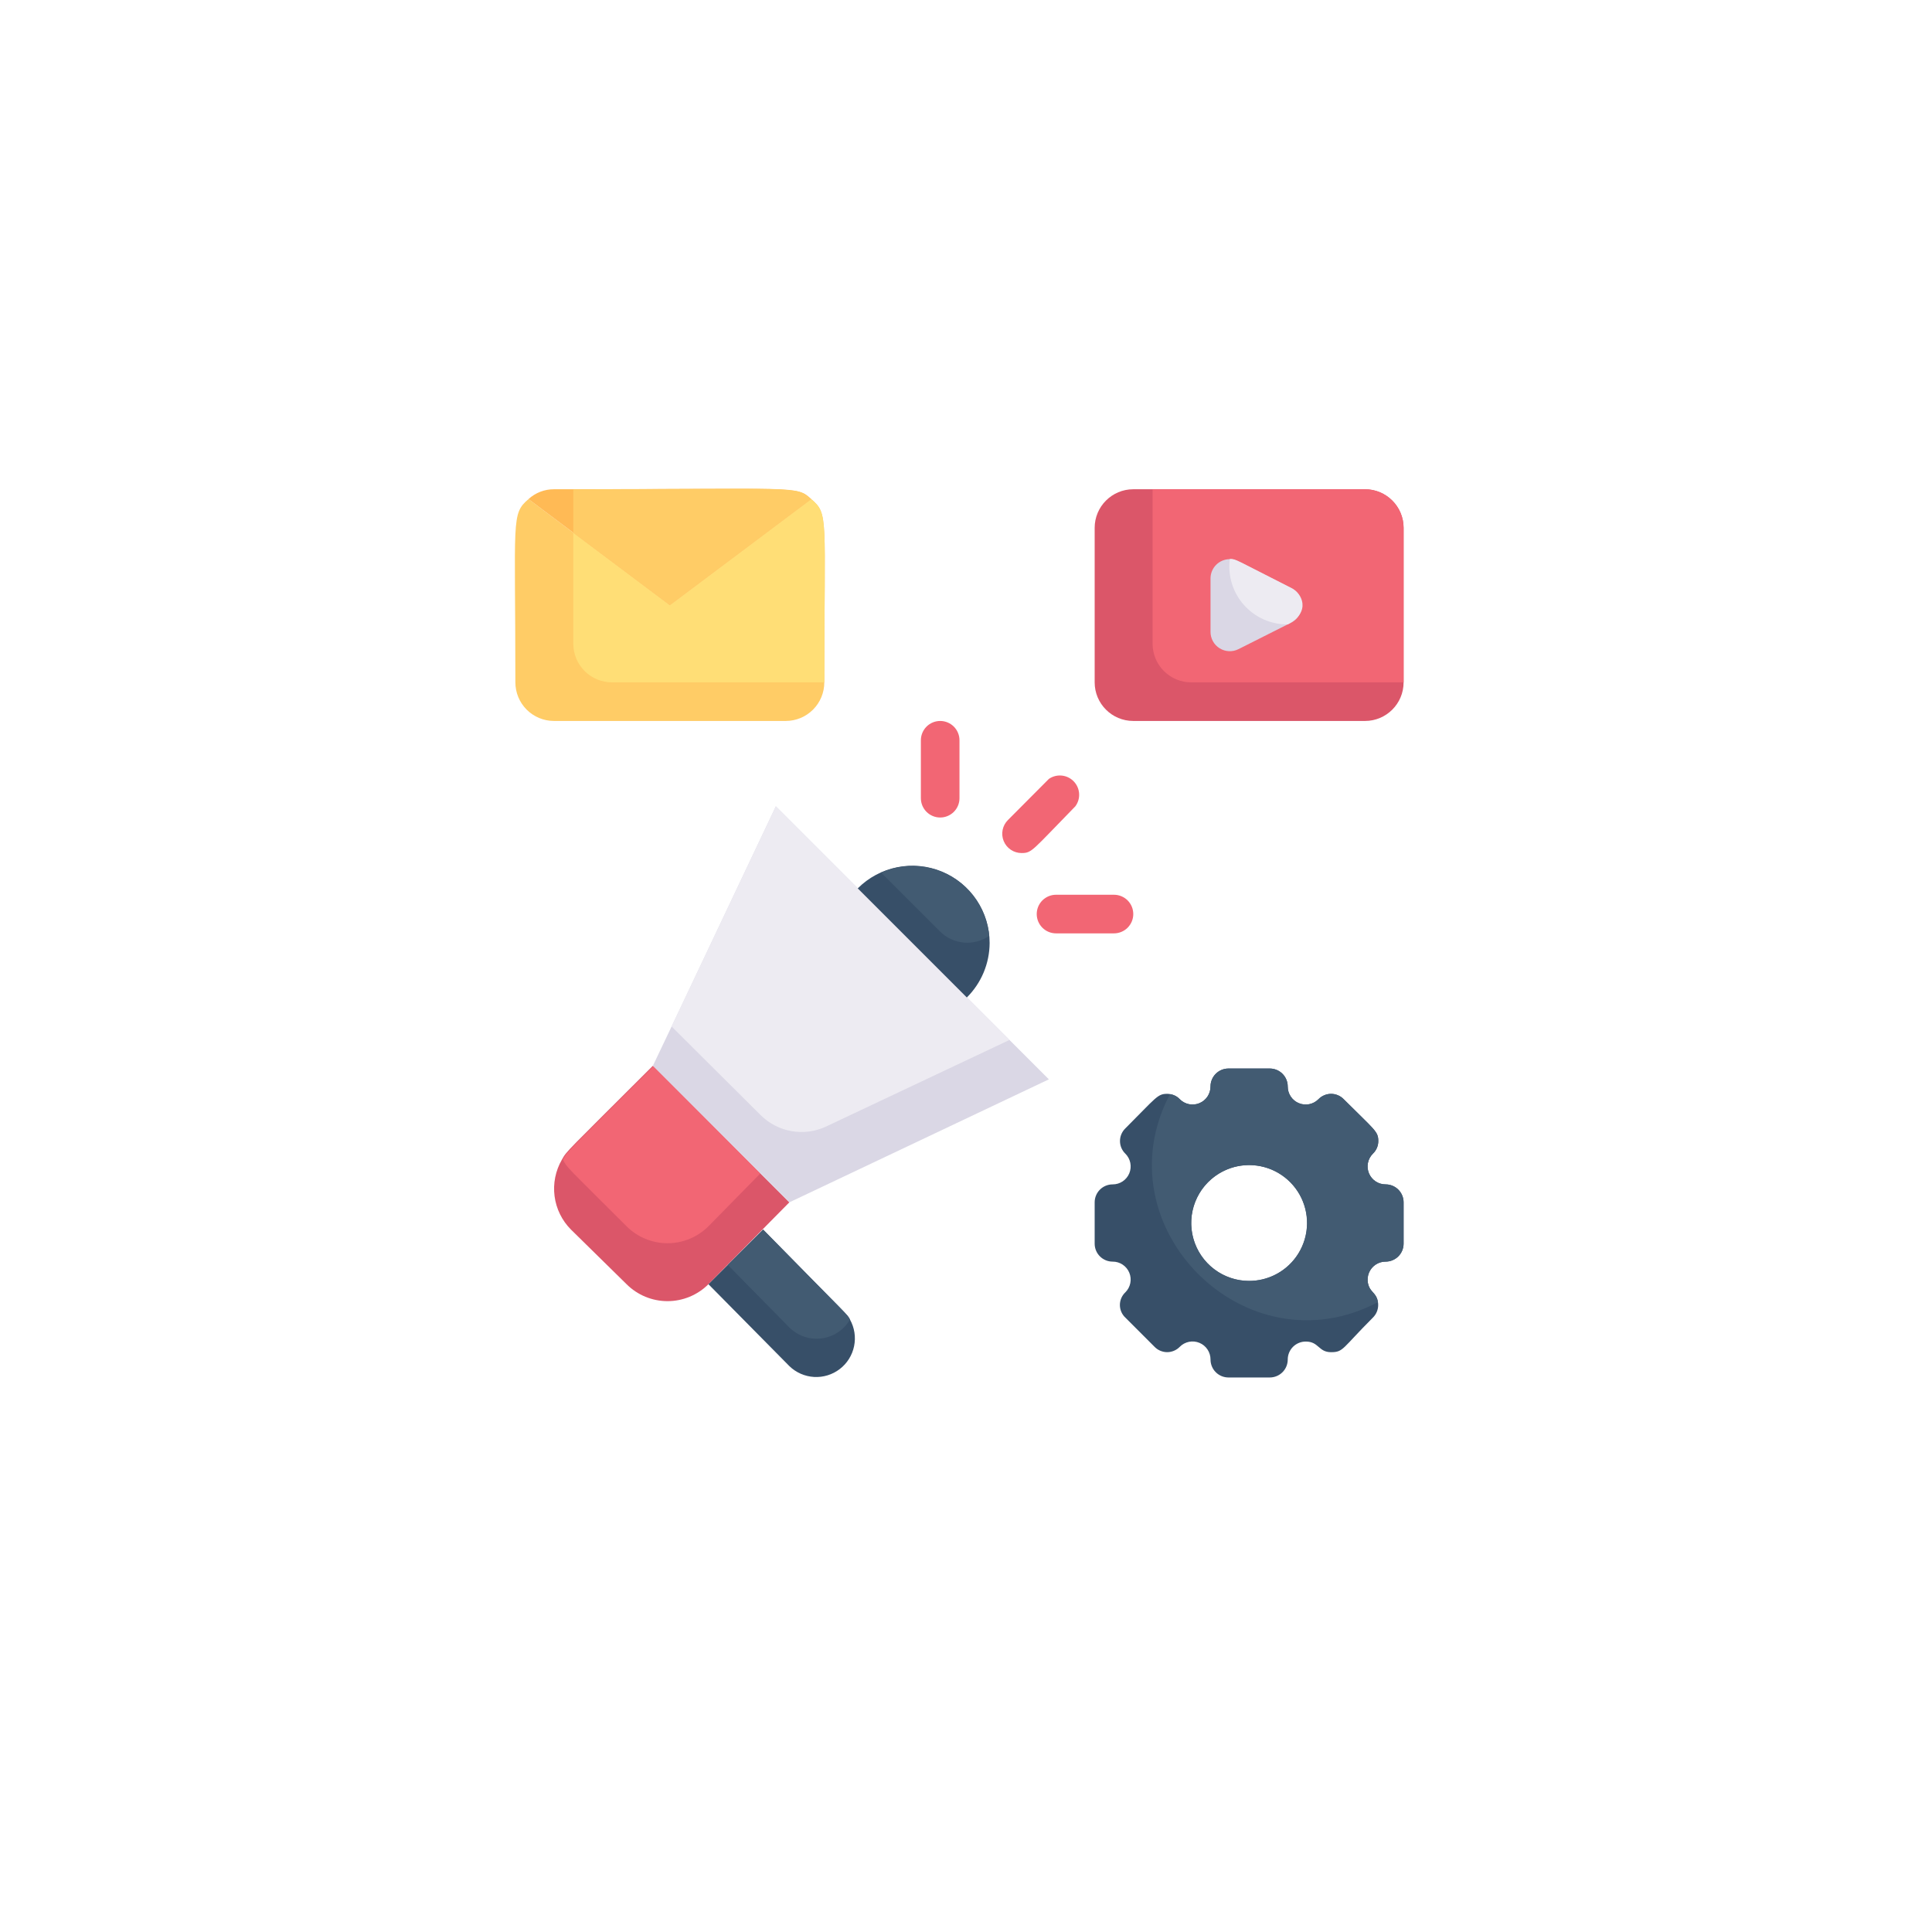 <svg width="148" height="148" viewBox="0 0 148 148" fill="none" xmlns="http://www.w3.org/2000/svg">
<g filter="url(#filter0_d_1778_154)">
<circle cx="74" cy="72" r="60" fill="white"/>
</g>
<path d="M106.147 90.729C105.873 90.731 105.606 90.651 105.379 90.5C105.151 90.349 104.974 90.133 104.869 89.881C104.764 89.629 104.737 89.351 104.791 89.083C104.844 88.815 104.976 88.57 105.17 88.377C105.301 88.253 105.405 88.104 105.476 87.939C105.547 87.774 105.584 87.596 105.584 87.416C105.584 86.661 105.318 86.588 102.937 84.206C102.811 84.076 102.661 83.972 102.494 83.902C102.328 83.831 102.149 83.794 101.968 83.794C101.787 83.794 101.608 83.831 101.442 83.902C101.275 83.972 101.125 84.076 100.999 84.206C100.807 84.4 100.561 84.532 100.293 84.586C100.025 84.639 99.748 84.612 99.495 84.507C99.243 84.403 99.028 84.225 98.877 83.998C98.726 83.77 98.646 83.503 98.647 83.23C98.647 82.865 98.502 82.515 98.244 82.257C97.986 81.999 97.636 81.854 97.272 81.854H94.106C93.741 81.854 93.391 81.999 93.133 82.257C92.875 82.515 92.731 82.865 92.731 83.23C92.732 83.503 92.652 83.77 92.501 83.998C92.35 84.225 92.135 84.403 91.882 84.507C91.63 84.612 91.352 84.639 91.085 84.586C90.817 84.532 90.571 84.4 90.379 84.206C90.254 84.076 90.105 83.973 89.94 83.902C89.775 83.831 89.597 83.793 89.417 83.792C88.663 83.792 88.589 84.058 86.207 86.439C86.077 86.565 85.974 86.716 85.903 86.882C85.832 87.049 85.796 87.228 85.796 87.408C85.796 87.589 85.832 87.768 85.903 87.935C85.974 88.101 86.077 88.252 86.207 88.377C86.401 88.57 86.533 88.815 86.587 89.083C86.641 89.351 86.613 89.629 86.509 89.881C86.404 90.133 86.227 90.349 85.999 90.5C85.772 90.651 85.504 90.731 85.231 90.729C84.866 90.729 84.516 90.874 84.258 91.132C84 91.39 83.856 91.74 83.856 92.105V95.27C83.856 95.635 84 95.985 84.258 96.243C84.516 96.501 84.866 96.646 85.231 96.646C85.504 96.644 85.772 96.724 85.999 96.875C86.227 97.026 86.404 97.242 86.509 97.494C86.613 97.746 86.641 98.024 86.587 98.292C86.533 98.559 86.401 98.805 86.207 98.998C86.075 99.122 85.97 99.272 85.898 99.439C85.826 99.606 85.789 99.785 85.789 99.966C85.789 100.148 85.826 100.328 85.898 100.494C85.97 100.661 86.075 100.811 86.207 100.935L88.441 103.169C88.566 103.299 88.717 103.403 88.883 103.473C89.05 103.544 89.229 103.581 89.41 103.581C89.591 103.581 89.77 103.544 89.936 103.473C90.103 103.403 90.253 103.299 90.379 103.169C90.571 102.975 90.817 102.843 91.085 102.789C91.352 102.736 91.63 102.763 91.882 102.868C92.135 102.972 92.35 103.15 92.501 103.377C92.652 103.605 92.732 103.872 92.731 104.145C92.731 104.51 92.875 104.86 93.133 105.118C93.391 105.376 93.741 105.521 94.106 105.521H97.272C97.636 105.521 97.986 105.376 98.244 105.118C98.502 104.86 98.647 104.51 98.647 104.145C98.647 103.963 98.683 103.783 98.753 103.615C98.823 103.447 98.926 103.295 99.055 103.167C99.185 103.039 99.338 102.938 99.507 102.87C99.675 102.802 99.856 102.768 100.038 102.77C101.029 102.77 100.999 103.583 101.96 103.583C102.922 103.583 102.789 103.317 105.17 100.935C105.299 100.809 105.401 100.658 105.47 100.492C105.54 100.325 105.575 100.147 105.575 99.966C105.575 99.786 105.54 99.608 105.47 99.441C105.401 99.275 105.299 99.124 105.17 98.998C104.976 98.805 104.844 98.559 104.791 98.292C104.737 98.024 104.764 97.746 104.869 97.494C104.974 97.242 105.151 97.026 105.379 96.875C105.606 96.724 105.873 96.644 106.147 96.646C106.511 96.646 106.861 96.501 107.119 96.243C107.377 95.985 107.522 95.635 107.522 95.27V92.105C107.522 91.74 107.377 91.39 107.119 91.132C106.861 90.874 106.511 90.729 106.147 90.729ZM93.381 89.901C93.966 89.543 94.626 89.326 95.309 89.267C95.992 89.207 96.68 89.307 97.318 89.557C97.956 89.808 98.527 90.203 98.987 90.712C99.447 91.22 99.782 91.829 99.967 92.489C100.153 93.149 100.182 93.843 100.054 94.516C99.926 95.19 99.644 95.825 99.229 96.371C98.815 96.917 98.279 97.359 97.665 97.664C97.051 97.968 96.374 98.126 95.689 98.125C94.722 98.124 93.782 97.807 93.012 97.222C92.242 96.637 91.683 95.817 91.422 94.886C91.161 93.955 91.211 92.965 91.565 92.065C91.918 91.165 92.556 90.405 93.381 89.901Z" fill="#374F68"/>
<path d="M106.146 90.729C105.872 90.731 105.605 90.651 105.378 90.5C105.15 90.349 104.973 90.133 104.868 89.881C104.763 89.629 104.736 89.351 104.79 89.083C104.843 88.815 104.976 88.57 105.169 88.377C105.3 88.253 105.404 88.104 105.475 87.939C105.546 87.774 105.583 87.596 105.583 87.416C105.583 86.661 105.317 86.588 102.936 84.206C102.81 84.076 102.66 83.972 102.493 83.902C102.327 83.831 102.148 83.794 101.967 83.794C101.786 83.794 101.607 83.831 101.441 83.902C101.274 83.972 101.124 84.076 100.998 84.206C100.806 84.4 100.56 84.532 100.292 84.586C100.024 84.639 99.747 84.612 99.494 84.507C99.242 84.403 99.027 84.225 98.876 83.998C98.725 83.77 98.645 83.503 98.646 83.23C98.646 82.865 98.501 82.515 98.243 82.257C97.985 81.999 97.635 81.854 97.271 81.854H94.105C93.74 81.854 93.39 81.999 93.132 82.257C92.874 82.515 92.73 82.865 92.73 83.23C92.731 83.503 92.651 83.77 92.5 83.998C92.349 84.225 92.133 84.403 91.881 84.507C91.629 84.612 91.351 84.639 91.084 84.586C90.816 84.532 90.57 84.4 90.378 84.206C90.181 83.99 89.913 83.853 89.623 83.821C84.284 93.939 95.407 105.107 105.554 99.752C105.465 98.953 104.77 98.968 104.77 98.036C104.768 97.854 104.802 97.674 104.87 97.505C104.939 97.337 105.04 97.183 105.168 97.054C105.296 96.925 105.448 96.822 105.616 96.752C105.784 96.682 105.964 96.646 106.146 96.646C106.51 96.646 106.86 96.501 107.118 96.243C107.376 95.985 107.521 95.635 107.521 95.27V92.105C107.521 91.74 107.376 91.39 107.118 91.132C106.86 90.874 106.51 90.729 106.146 90.729ZM99.475 95.995C99.072 96.657 98.503 97.201 97.824 97.575C97.145 97.949 96.38 98.138 95.606 98.124C94.831 98.111 94.074 97.894 93.409 97.497C92.743 97.1 92.194 96.535 91.815 95.86C91.436 95.184 91.24 94.421 91.247 93.647C91.254 92.872 91.464 92.112 91.856 91.444C92.247 90.776 92.807 90.221 93.479 89.836C94.152 89.451 94.913 89.249 95.688 89.25C96.475 89.251 97.248 89.461 97.928 89.859C98.607 90.257 99.168 90.829 99.554 91.515C99.939 92.202 100.135 92.978 100.121 93.766C100.107 94.553 99.884 95.322 99.475 95.995Z" fill="#425B72"/>
<path d="M104.564 37.479H86.814C85.18 37.479 83.856 38.804 83.856 40.438V52.271C83.856 53.905 85.18 55.229 86.814 55.229H104.564C106.198 55.229 107.522 53.905 107.522 52.271V40.438C107.522 38.804 106.198 37.479 104.564 37.479Z" fill="#DB5669"/>
<path d="M107.522 40.438V52.271H91.251C90.467 52.271 89.714 51.959 89.159 51.404C88.605 50.849 88.293 50.097 88.293 49.312V37.479H104.564C105.348 37.479 106.101 37.791 106.656 38.346C107.21 38.9 107.522 39.653 107.522 40.438Z" fill="#F26674"/>
<path d="M63.146 52.271C63.146 53.055 62.835 53.808 62.28 54.363C61.725 54.917 60.973 55.229 60.188 55.229H42.438C41.654 55.229 40.901 54.917 40.346 54.363C39.791 53.808 39.48 53.055 39.48 52.271C39.48 39.713 39.14 39.387 40.486 38.233L51.313 46.354L62.141 38.233C63.487 39.387 63.146 39.52 63.146 52.271Z" fill="#FFCC66"/>
<path d="M63.147 52.271H46.876C46.092 52.271 45.339 51.959 44.784 51.404C44.23 50.849 43.918 50.097 43.918 49.312V40.807L51.314 46.354L62.141 38.233C63.487 39.387 63.147 39.52 63.147 52.271Z" fill="#FFDE76"/>
<path d="M98.958 47.671L94.875 49.727C94.649 49.841 94.397 49.895 94.144 49.883C93.891 49.872 93.645 49.796 93.43 49.663C93.214 49.529 93.037 49.342 92.915 49.12C92.792 48.898 92.729 48.649 92.731 48.395V44.313C92.731 43.921 92.886 43.544 93.164 43.267C93.441 42.99 93.817 42.834 94.21 42.834C94.698 42.834 94.52 42.834 98.913 45.053C99.154 45.174 99.357 45.359 99.5 45.587C99.644 45.815 99.722 46.079 99.726 46.348C99.731 46.618 99.662 46.883 99.526 47.116C99.391 47.349 99.194 47.541 98.958 47.671Z" fill="#DAD7E5"/>
<path d="M62.139 38.233L51.312 46.354L40.484 38.233C41.017 37.745 41.714 37.476 42.437 37.479C61.385 37.479 61 37.198 62.139 38.233Z" fill="#FFBA55"/>
<path d="M60.467 92.105L54.27 98.376C53.438 99.207 52.31 99.674 51.134 99.674C49.958 99.674 48.83 99.207 47.998 98.376L43.738 94.19C43.049 93.499 42.608 92.599 42.482 91.631C42.357 90.663 42.554 89.681 43.043 88.836C43.427 88.141 43.368 88.289 50.01 81.647L60.467 92.105Z" fill="#DB5669"/>
<path d="M58.249 89.886L54.27 93.939C53.438 94.77 52.31 95.237 51.134 95.237C49.958 95.237 48.831 94.77 47.998 93.939C43.457 89.398 43.472 89.501 43.117 88.836C43.502 88.141 43.443 88.289 50.084 81.647L58.249 89.886Z" fill="#F26674"/>
<path d="M60.467 104.648L54.27 98.376L58.456 94.19C65.215 101.083 64.875 100.64 65.112 101.083C65.459 101.704 65.571 102.428 65.427 103.124C65.284 103.82 64.895 104.442 64.331 104.874C63.767 105.307 63.067 105.522 62.357 105.481C61.648 105.439 60.977 105.144 60.467 104.648Z" fill="#374F68"/>
<path d="M65.113 101.083C64.885 101.474 64.571 101.808 64.194 102.058C63.818 102.309 63.388 102.469 62.94 102.528C62.491 102.586 62.035 102.541 61.607 102.396C61.178 102.251 60.789 102.009 60.468 101.69L55.75 96.897L58.457 94.19C65.217 101.083 64.876 100.64 65.113 101.083Z" fill="#425B72"/>
<path d="M80.349 82.683L60.469 92.105L50.012 81.647C52.127 77.21 50.293 81.085 59.434 61.767L80.349 82.683Z" fill="#DAD7E5"/>
<path d="M77.331 79.665L63.293 86.292C62.467 86.682 61.541 86.807 60.641 86.651C59.741 86.495 58.911 86.064 58.264 85.419L51.445 78.63L59.433 61.767L77.331 79.665Z" fill="#EDEBF2"/>
<path d="M75.81 72.24C75.803 73.806 75.175 75.306 74.064 76.411L65.707 68.053C66.534 67.225 67.589 66.661 68.737 66.432C69.886 66.204 71.076 66.321 72.158 66.769C73.24 67.217 74.164 67.976 74.814 68.95C75.464 69.924 75.811 71.069 75.81 72.24Z" fill="#374F68"/>
<path d="M75.779 71.692C75.213 72.084 74.528 72.265 73.842 72.206C73.156 72.147 72.513 71.85 72.022 71.367L67.496 66.841C68.353 66.462 69.289 66.291 70.225 66.345C71.161 66.398 72.071 66.672 72.88 67.146C73.689 67.62 74.373 68.279 74.877 69.07C75.382 69.86 75.691 70.759 75.779 71.692Z" fill="#425B72"/>
<path d="M78.249 65.347C77.957 65.345 77.671 65.257 77.429 65.094C77.186 64.93 76.998 64.699 76.887 64.428C76.776 64.157 76.748 63.86 76.806 63.573C76.864 63.286 77.006 63.023 77.214 62.817L80.35 59.667C80.638 59.468 80.988 59.378 81.337 59.413C81.686 59.448 82.01 59.605 82.254 59.858C82.497 60.11 82.643 60.44 82.665 60.79C82.688 61.139 82.585 61.486 82.376 61.767C79.033 65.184 79.063 65.347 78.249 65.347ZM70.543 61.146V56.708C70.543 56.316 70.699 55.94 70.976 55.662C71.254 55.385 71.63 55.229 72.022 55.229C72.414 55.229 72.791 55.385 73.068 55.662C73.346 55.94 73.501 56.316 73.501 56.708V61.146C73.501 61.538 73.346 61.914 73.068 62.192C72.791 62.469 72.414 62.625 72.022 62.625C71.63 62.625 71.254 62.469 70.976 62.192C70.699 61.914 70.543 61.538 70.543 61.146ZM85.335 71.5H80.897C80.505 71.5 80.129 71.344 79.851 71.067C79.574 70.789 79.418 70.413 79.418 70.021C79.418 69.629 79.574 69.252 79.851 68.975C80.129 68.698 80.505 68.542 80.897 68.542H85.335C85.727 68.542 86.103 68.698 86.381 68.975C86.658 69.252 86.814 69.629 86.814 70.021C86.814 70.413 86.658 70.789 86.381 71.067C86.103 71.344 85.727 71.5 85.335 71.5Z" fill="#F26674"/>
<path d="M98.647 47.833C98.012 47.839 97.384 47.708 96.804 47.45C96.225 47.192 95.707 46.812 95.286 46.337C94.866 45.861 94.552 45.302 94.366 44.695C94.18 44.088 94.127 43.448 94.21 42.819C94.698 42.819 94.52 42.819 98.913 45.038C99.742 45.422 100.466 46.872 98.647 47.833Z" fill="#EDEBF2"/>
<path d="M62.141 38.233L51.314 46.354L43.918 40.807V37.479C61.106 37.479 60.973 37.169 62.141 38.233Z" fill="#FFCC66"/>
<defs>
<filter id="filter0_d_1778_154" x="0.667" y="0.571" width="146.667" height="146.667" filterUnits="userSpaceOnUse" color-interpolation-filters="sRGB">
<feFlood flood-opacity="0" result="BackgroundImageFix"/>
<feColorMatrix in="SourceAlpha" type="matrix" values="0 0 0 0 0 0 0 0 0 0 0 0 0 0 0 0 0 0 127 0" result="hardAlpha"/>
<feOffset dy="1.905"/>
<feGaussianBlur stdDeviation="6.667"/>
<feComposite in2="hardAlpha" operator="out"/>
<feColorMatrix type="matrix" values="0 0 0 0 0.696 0 0 0 0 0.696 0 0 0 0 0.696 0 0 0 0.25 0"/>
<feBlend mode="normal" in2="BackgroundImageFix" result="effect1_dropShadow_1778_154"/>
<feBlend mode="normal" in="SourceGraphic" in2="effect1_dropShadow_1778_154" result="shape"/>
</filter>
</defs>
</svg>
